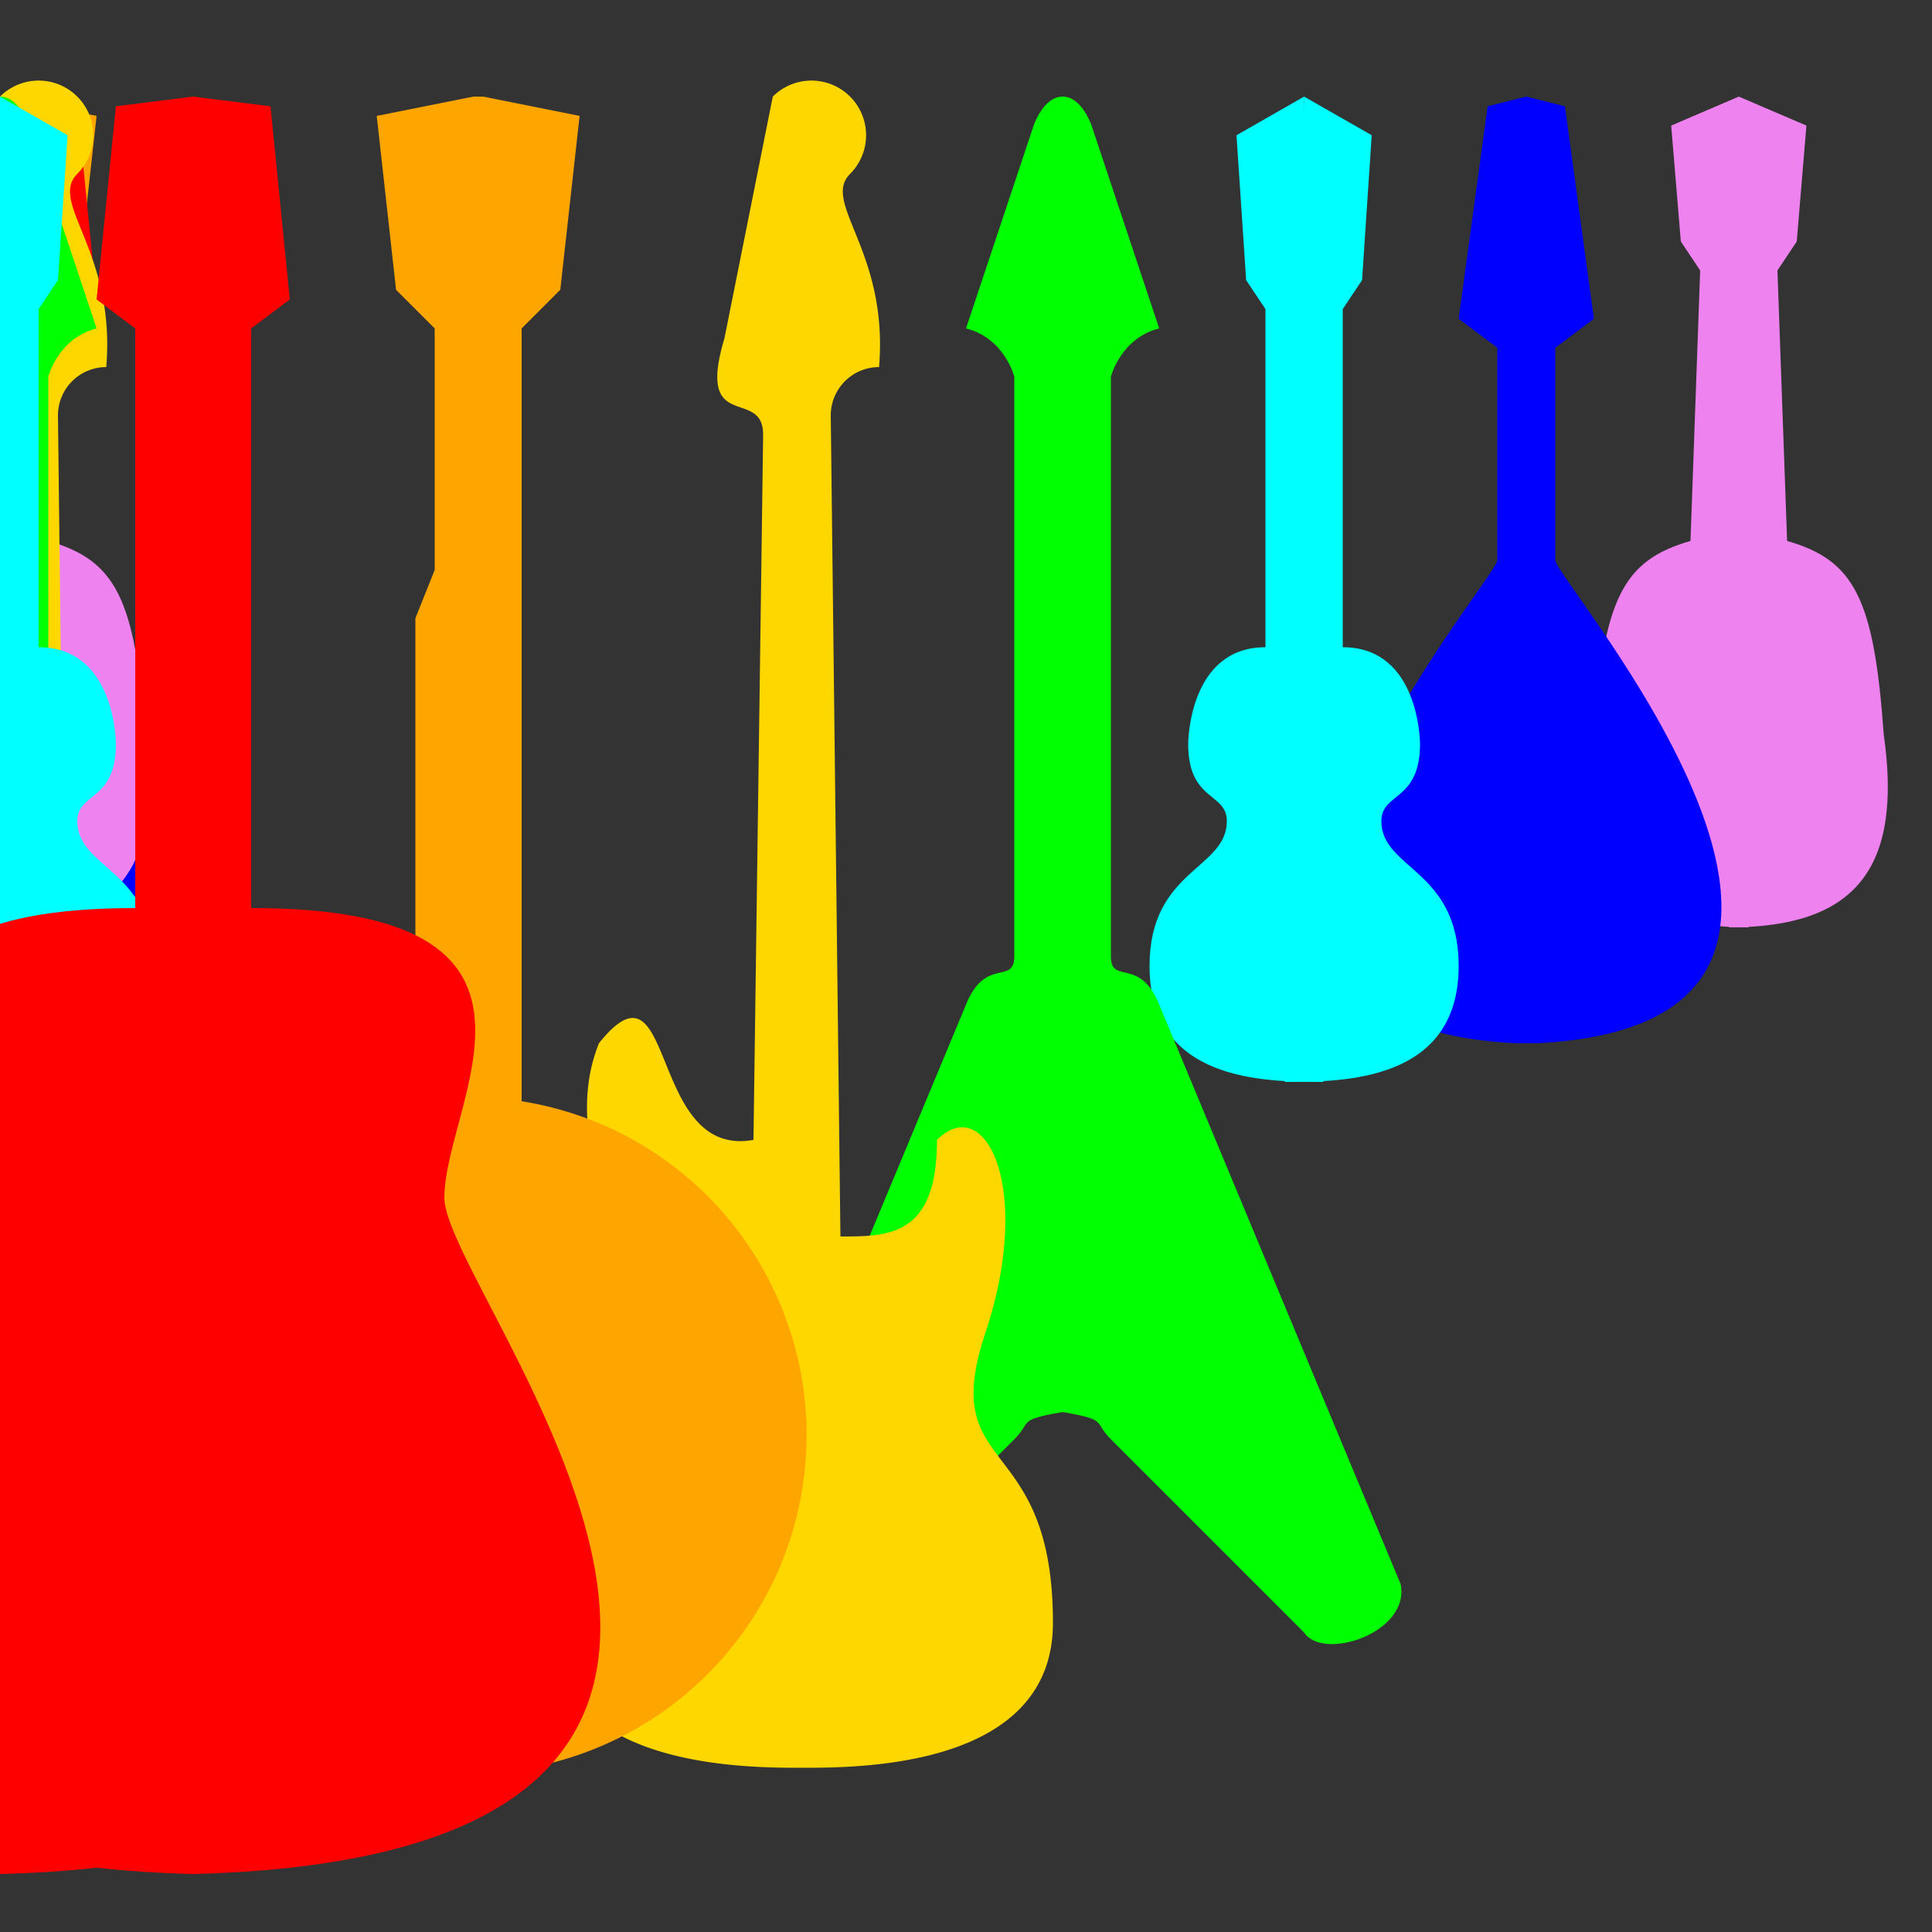 <?xml version="1.0" encoding="UTF-8" standalone="no"?>
<svg
   xmlns="http://www.w3.org/2000/svg"
   xmlns:xlink="http://www.w3.org/1999/xlink"
   viewBox="0 0 200 200"
   version="1.1">
  <rect x="0" y="0" width="200" height="200" fill="#333333" stroke="none"/>
  <def>
    <path id="mandolin"
      d="m 0,10
         l 4,1
         l 3,22
         l -4,3
         l 0,22
         c 0,2 40,48 -2,50
         l -2,0
      "
      fill="blue"/>
    <path
       id="pineapple"
       d="m 0,10 
          l 7,3
          l -1,12
          l -2,3 1,28 
          c 7,2 9,6 10,20 
          c 2,14 -3,20 -16,20"
       fill="violet"/>
    <path
       id="banjo"
       d="m 0 10       
          l 10 2       
          l -2 18       
          l -4 4       
          l 0 80       
          a 35 35 0 1,1 -11 0       
          l 0 -50       
          l 2 -5       
          l 0 -25       
          l -4 -4       
          l -2 -18       
          l 10 -2       
          "
       fill="orange" />
    <path
       id="guitar"
       d="m 0 10           
          l 8 1           
          l 2 20          
          l -4 3          
          l 0 60          
          c 35 0, 20 20, 20 30          
          s 50 68, -26 70          
          "
       fill="red" />
    <path id="bass"
        d="m 0 10
           a 4,4 0 1,1 8,8
           c -3,3 4,8 3,20
           a 5,5 0 0,0 -5,5
           l 1,85
           c 5,0 10,0, 10,-10
           c 5,-5 10,5 5,20
           s 7,10 7,30
           c 0,15 -20,15 -26,15
           s -26,0 -26,-15
           s 8,-20 8,-30
           s -7,-20 -3,-30
           c 8,-10 5,12 16,10
           l 1, -73
           c 0,-5 -7,0 -4,-10
        "
        fill="gold"/>
    <path id="flying-v"
      d="m 0,10
         c 2,0 3,3 3,3
         l 7,21
         c -4,1 -5,5 -5,5
         l 0,60
         c 0,3 3,0 5,5
         l 25,60
         c 1,5 -8,8 -10,5
         l -20 -20
         c -2,-2 0,-2 -6,-3
      "
      fill="lime"/>
    <path id="uke"
      d="m 0,10
      l 7,4
      l -1,15
      l -2,3
      l 0,35
      c 8,0 8,10 8,10
      c 0,6 -4,5 -4,8
      c 0,5 8,5 8,15
      c 0,12 -12,12 -18,12
      "
      fill="cyan"
      />
  </def>

  <use xlink:href="#pineapple" transform="translate(180)"/>
  <use xlink:href="#pineapple" transform="scale(-1, 1) translate(-180)"/>
  <use xlink:href="#mandolin" transform="translate(158)"/>
  <use xlink:href="#mandolin" transform="scale(-1, 1) translate(-158)"/>
  <use xlink:href="#uke" transform="translate(135)"/>
  <use xlink:href="#uke" transform="scale(-1, 1) translate(-135)"/>
  <use xlink:href="#flying-v" transform="translate(110)"/>
  <use xlink:href="#flying-v" transform="scale(-1, 1) translate(-110)"/>
  <use xlink:href="#bass" transform="translate(80)"/>
  <use xlink:href="#banjo" transform="translate(50)"/>
  <use xlink:href="#guitar" transform="translate(20)"/>
  <use xlink:href="#guitar" transform="scale(-1, 1) translate(-20)"/>

  <rect
     x="-100"
     y="0"
     width="100"
     height="200"
     fill="white"
     stroke="none"
     id="rect3396" />
  <_rect
     width="200"
     height="200"
     fill="none"
     stroke="black"
     id="rect3398" />
</svg>

